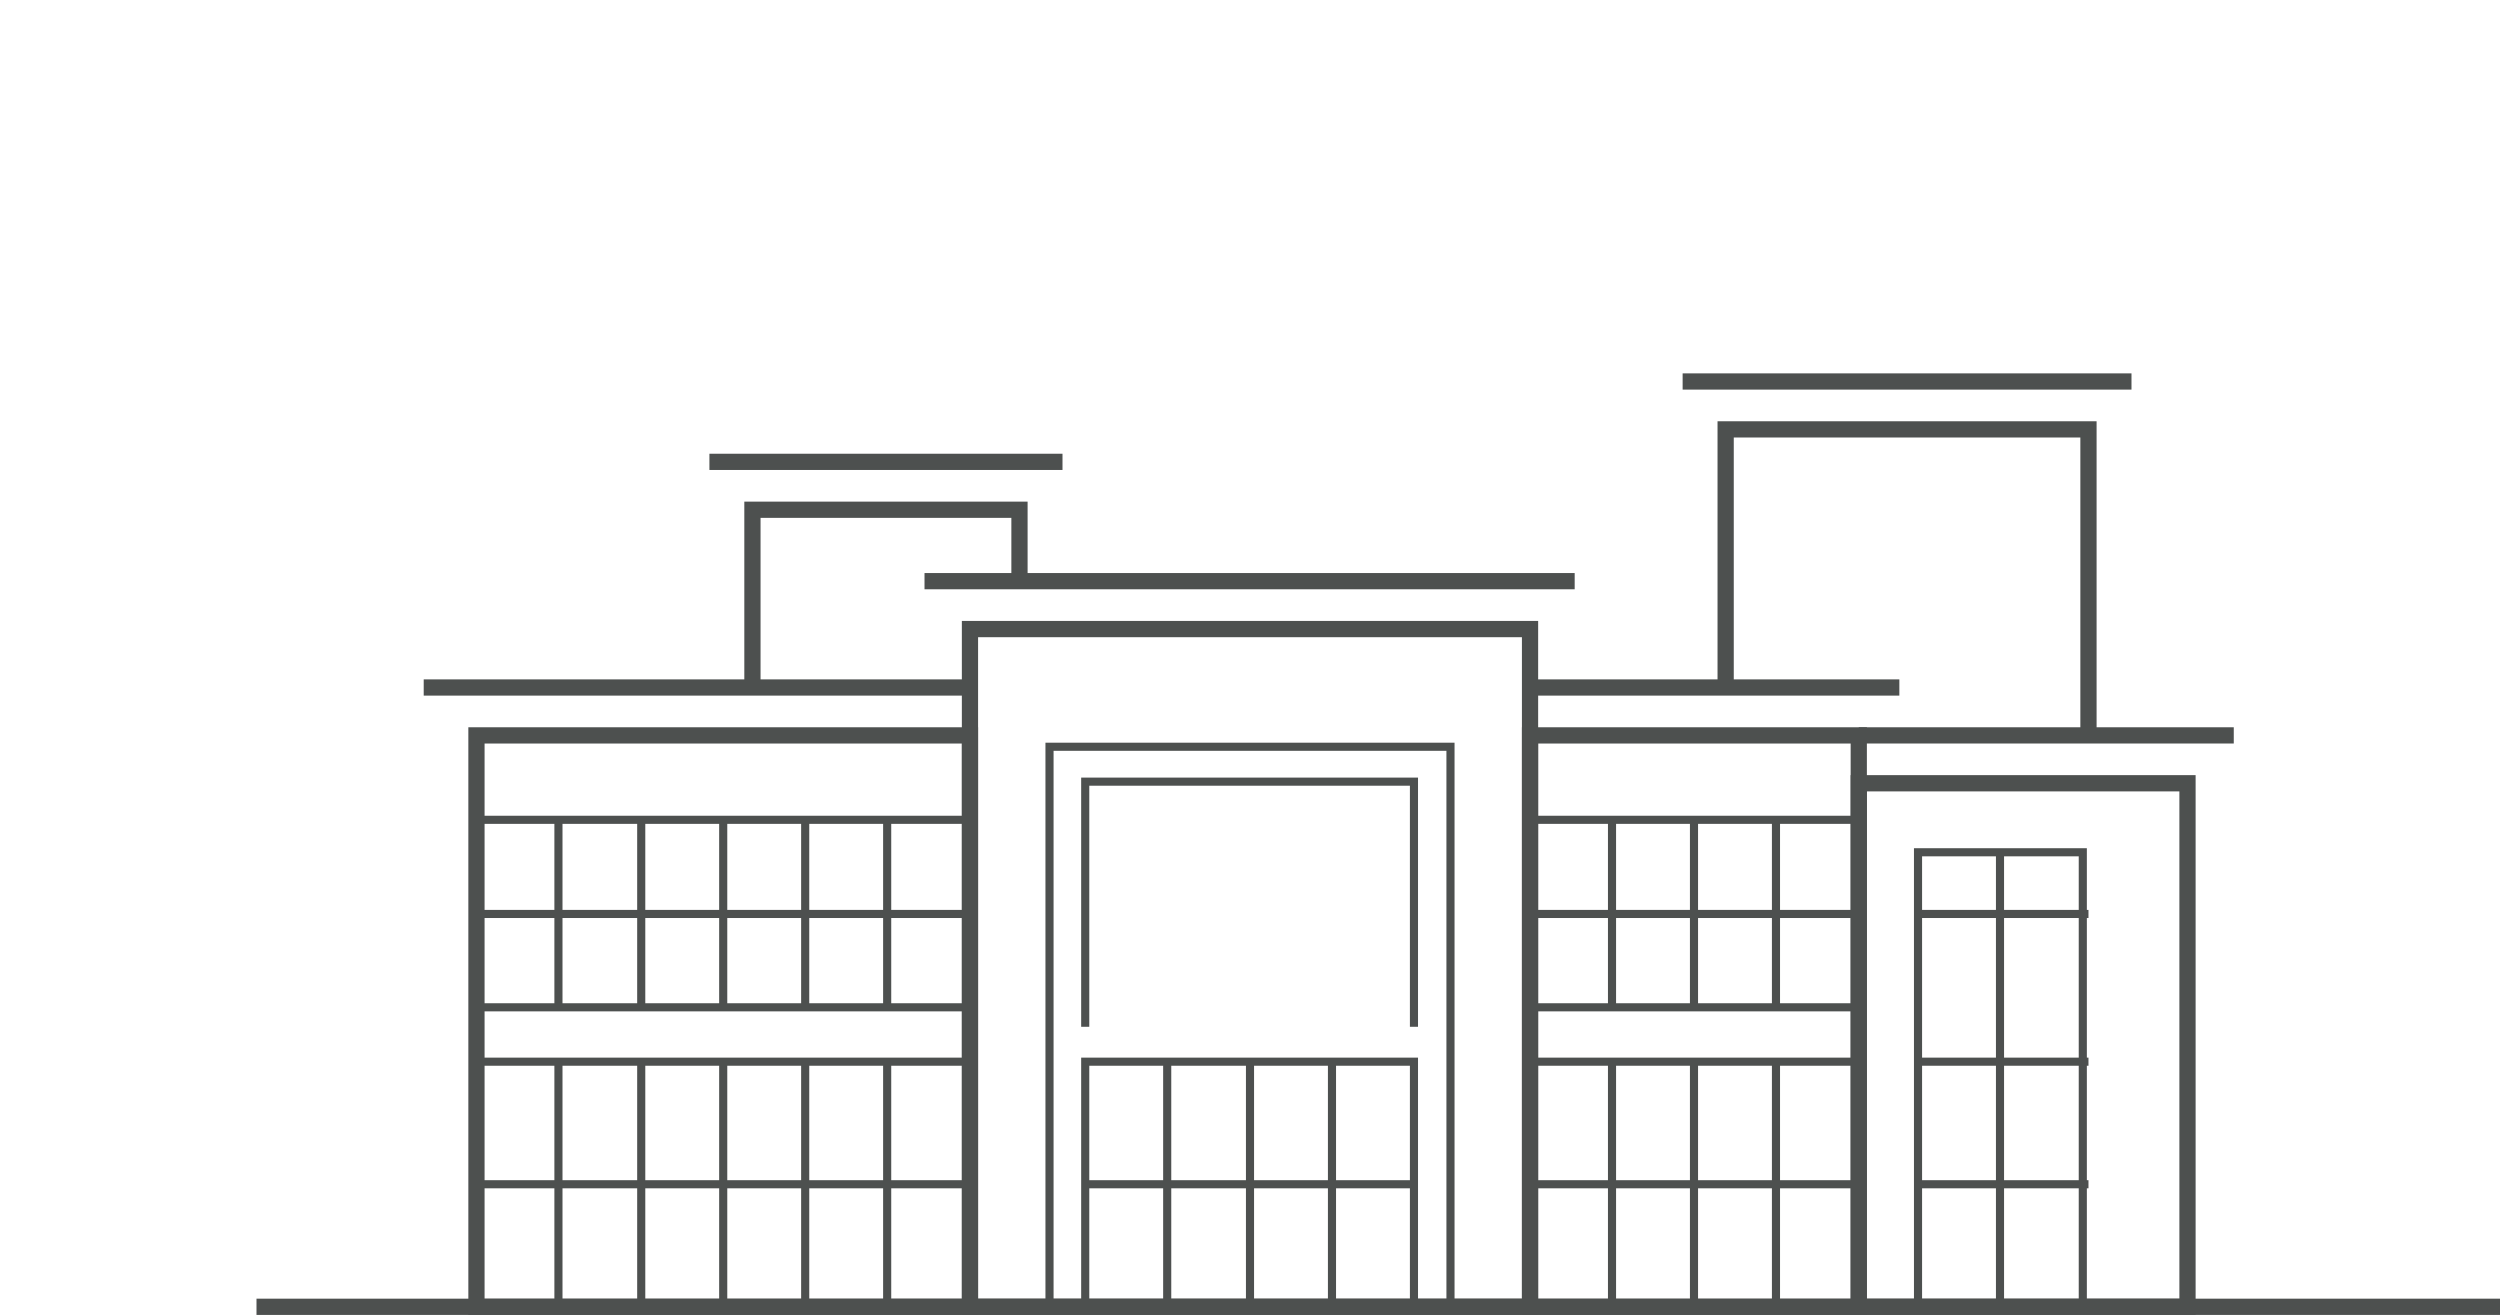 <?xml version="1.0" encoding="utf-8"?>
<!-- Generator: Adobe Illustrator 19.0.0, SVG Export Plug-In . SVG Version: 6.00 Build 0)  -->
<svg version="1.1" id="Layer_1" xmlns="http://www.w3.org/2000/svg" xmlns:xlink="http://www.w3.org/1999/xlink" x="0px" y="0px"
	 viewBox="-143 339.9 308 162" style="enable-background:new -143 339.9 308 162;" xml:space="preserve">
<style type="text/css">
	.st0{fill:none;stroke:#4D504F;stroke-width:2;stroke-miterlimit:10;}
	.st1{fill:none;stroke:#4D504F;stroke-miterlimit:10;}
</style>
<line id="XMLID_2840_" class="st0" x1="-111.4" y1="500.9" x2="165" y2="500.9"/>
<g id="XMLID_2297_">
	<rect id="XMLID_2239_" x="-23.5" y="417.4" class="st0" width="69" height="83.5"/>
	<rect id="XMLID_2240_" x="-13.7" y="431.9" class="st1" width="49.4" height="69"/>
	<rect id="XMLID_2241_" x="-9.3" y="470.7" class="st1" width="40.5" height="30.2"/>
	<polyline id="XMLID_2265_" class="st1" points="-9.3,466.4 -9.3,436.2 31.2,436.2 31.2,466.4 	"/>
	<line id="XMLID_2242_" class="st1" x1="-9.3" y1="485.8" x2="31.2" y2="485.8"/>
	<line id="XMLID_2244_" class="st1" x1="11" y1="500.9" x2="11" y2="470.7"/>
	<line id="XMLID_2245_" class="st1" x1="0.8" y1="500.9" x2="0.8" y2="470.7"/>
	<line id="XMLID_2246_" class="st1" x1="21.1" y1="500.9" x2="21.1" y2="470.7"/>
	<g id="XMLID_2247_">
		<line id="XMLID_2252_" class="st1" x1="45.5" y1="485.8" x2="86" y2="485.8"/>
		<line id="XMLID_2254_" class="st1" x1="45.5" y1="470.7" x2="86" y2="470.7"/>
		<line id="XMLID_2251_" class="st1" x1="65.7" y1="500.9" x2="65.7" y2="470.7"/>
		<line id="XMLID_2250_" class="st1" x1="55.6" y1="500.9" x2="55.6" y2="470.7"/>
		<line id="XMLID_2249_" class="st1" x1="75.8" y1="500.9" x2="75.8" y2="470.7"/>
	</g>
	<g id="XMLID_2255_">
		<line id="XMLID_2260_" class="st1" x1="45.5" y1="452.5" x2="86" y2="452.5"/>
		<line id="XMLID_2261_" class="st1" x1="45.5" y1="464" x2="86" y2="464"/>
		<line id="XMLID_2259_" class="st1" x1="45.5" y1="440.9" x2="86" y2="440.9"/>
		<line id="XMLID_2258_" class="st1" x1="65.7" y1="464" x2="65.7" y2="440.9"/>
		<line id="XMLID_2257_" class="st1" x1="55.6" y1="464" x2="55.6" y2="440.9"/>
		<line id="XMLID_2256_" class="st1" x1="75.8" y1="464" x2="75.8" y2="440.9"/>
	</g>
	<g id="XMLID_2253_">
		<line id="XMLID_2278_" class="st1" x1="93.3" y1="485.8" x2="114.3" y2="485.8"/>
		<line id="XMLID_2275_" class="st1" x1="93.3" y1="470.7" x2="114.3" y2="470.7"/>
		<line id="XMLID_2273_" class="st1" x1="103.4" y1="500.9" x2="103.4" y2="444.9"/>
		<line id="XMLID_2270_" class="st1" x1="93.3" y1="452.5" x2="114.3" y2="452.5"/>
		<rect id="XMLID_2264_" x="93.3" y="444.9" class="st1" width="20.3" height="56"/>
	</g>
	<line id="XMLID_2243_" class="st0" x1="-29.1" y1="411.5" x2="51" y2="411.5"/>
	<line id="XMLID_2262_" class="st0" x1="45.5" y1="424.6" x2="91" y2="424.6"/>
	<line id="XMLID_2269_" class="st0" x1="64.3" y1="386.9" x2="119.6" y2="386.9"/>
	<line id="XMLID_2267_" class="st0" x1="86" y1="430.5" x2="132.2" y2="430.5"/>
	<rect id="XMLID_2248_" x="45.5" y="430.5" class="st0" width="40.5" height="70.4"/>
	<g id="XMLID_2266_">
		<line id="XMLID_2290_" class="st1" x1="-23.5" y1="485.8" x2="-84.3" y2="485.8"/>
		<line id="XMLID_2289_" class="st1" x1="-23.5" y1="470.7" x2="-84.3" y2="470.7"/>
		<line id="XMLID_2288_" class="st1" x1="-43.8" y1="500.9" x2="-43.8" y2="470.7"/>
		<line id="XMLID_2287_" class="st1" x1="-33.7" y1="500.9" x2="-33.7" y2="470.7"/>
		<line id="XMLID_2286_" class="st1" x1="-53.9" y1="500.9" x2="-53.9" y2="470.7"/>
		<line id="XMLID_2284_" class="st1" x1="-23.5" y1="452.5" x2="-84.3" y2="452.5"/>
		<line id="XMLID_2283_" class="st1" x1="-23.5" y1="464" x2="-84.3" y2="464"/>
		<line id="XMLID_2282_" class="st1" x1="-23.5" y1="440.9" x2="-84.3" y2="440.9"/>
		<line id="XMLID_2281_" class="st1" x1="-43.8" y1="464" x2="-43.8" y2="440.9"/>
		<line id="XMLID_2280_" class="st1" x1="-33.7" y1="464" x2="-33.7" y2="440.9"/>
		<line id="XMLID_2279_" class="st1" x1="-53.9" y1="464" x2="-53.9" y2="440.9"/>
		<line id="XMLID_2291_" class="st1" x1="-64" y1="500.9" x2="-64" y2="470.7"/>
		<line id="XMLID_2285_" class="st1" x1="-64" y1="464" x2="-64" y2="440.9"/>
		<line id="XMLID_2293_" class="st1" x1="-74.2" y1="500.9" x2="-74.2" y2="470.7"/>
		<line id="XMLID_2292_" class="st1" x1="-74.2" y1="464" x2="-74.2" y2="440.9"/>
	</g>
	<line id="XMLID_2272_" class="st0" x1="-23.5" y1="424.6" x2="-90.8" y2="424.6"/>
	<rect id="XMLID_2271_" x="-84.3" y="430.5" class="st0" width="60.8" height="70.4"/>
	<rect id="XMLID_2263_" x="86" y="436.4" class="st0" width="40.5" height="64.5"/>
	<polyline id="XMLID_2268_" class="st0" points="114.3,430.5 114.3,392.8 69.6,392.8 69.6,424.6 	"/>
	<line id="XMLID_2295_" class="st0" x1="-12.1" y1="396.8" x2="-55.6" y2="396.8"/>
	<polyline id="XMLID_2294_" class="st0" points="-50.3,424.6 -50.3,402.7 -17.4,402.7 -17.4,411.7 	"/>
</g>
</svg>
